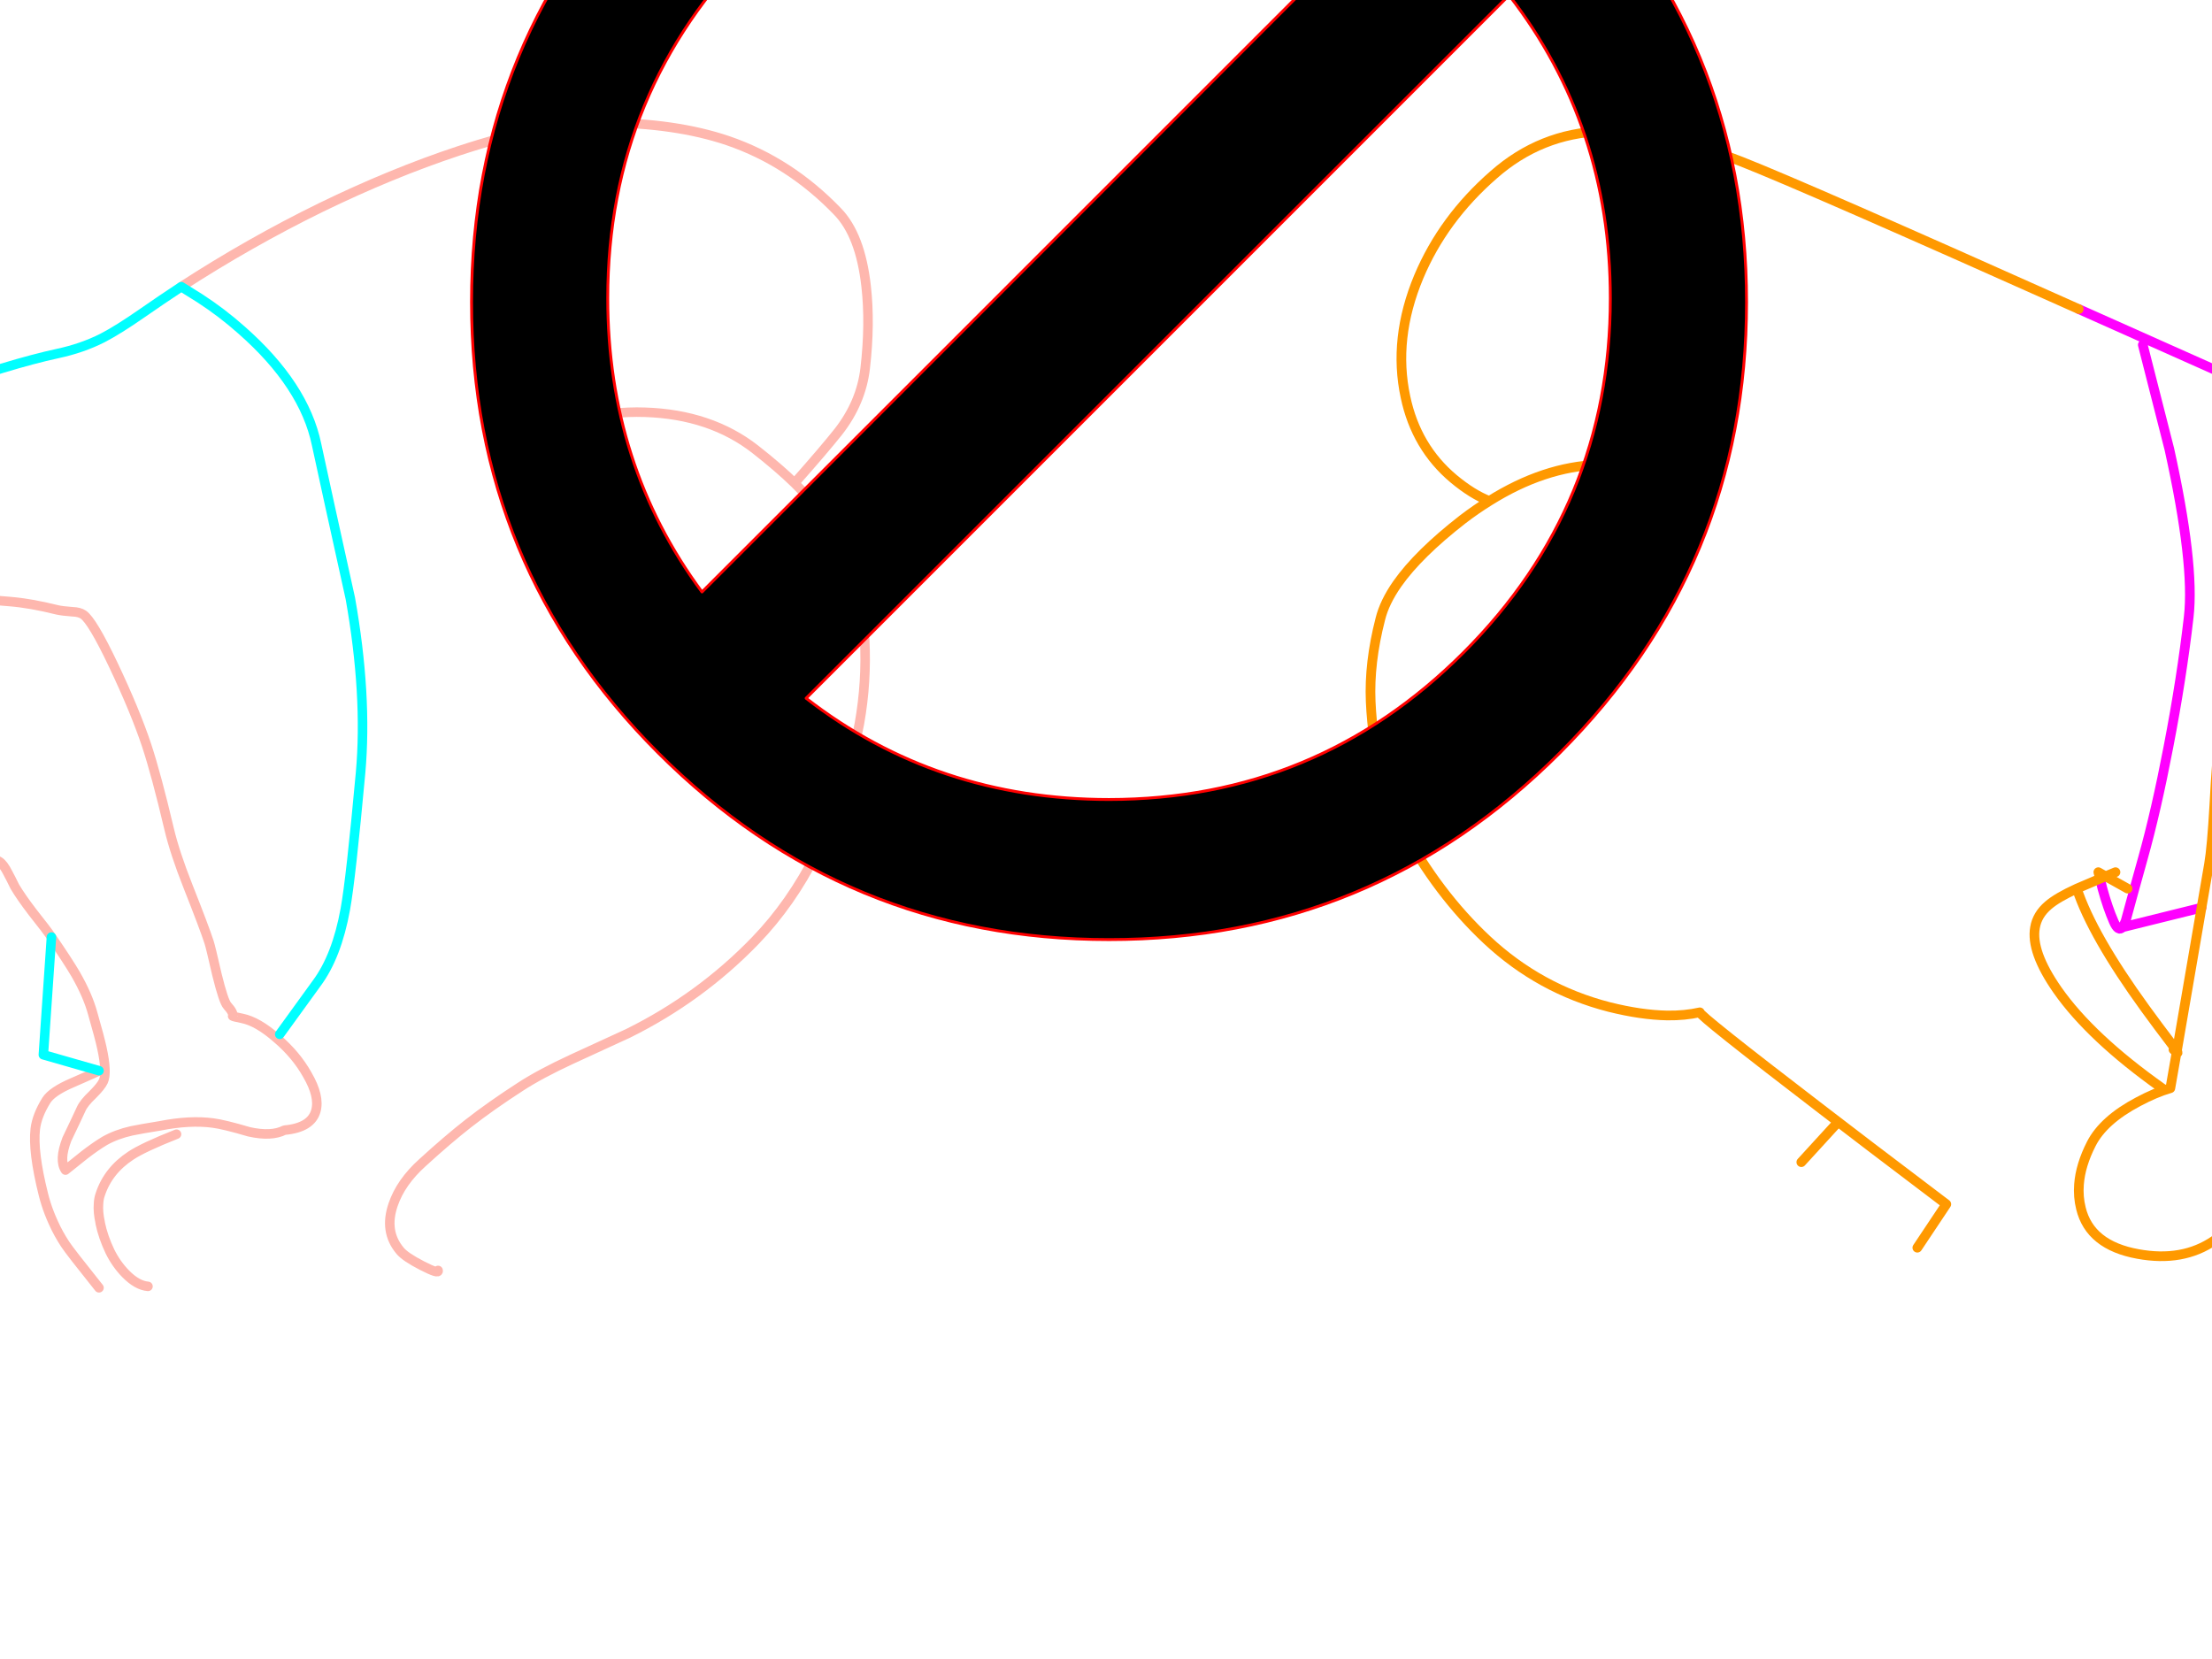 <?xml version="1.0" encoding="utf-8"?>
<svg id="EdithAnim08" image-rendering="inherit" baseProfile="basic" version="1.1" x="0px" y="0px" width="800" height="600" xmlns="http://www.w3.org/2000/svg" xmlns:xlink="http://www.w3.org/1999/xlink">
  <g id="No-Rear-To-Rearf467r1" overflow="visible">
    <g id="RightBum">
      <path id="Layer3_0_1_STROKES" stroke="#F0F" stroke-width="3.496" stroke-linejoin="round" stroke-linecap="round" fill="none" d="M774.971,124.725 L784.585,162.481 Q793.762,203.996 791.577,223.137 789.043,245.249 784.236,270.158 779.778,293.407 774.971,310.537 771.912,321.462 768.766,333.086 768.154,334.659 767.63,335.359 L796.21,328.279 M846.639,154.091 L751.81,111.789 M846.639,310.537 L879.851,306.167 M759.502,317.791 L760.376,321.375 Q762.298,328.367 764.483,333.348 766.144,337.107 767.63,335.359" test="RightBum"/>
      <path id="Layer3_0_2_STROKES" stroke="#F90" stroke-width="3.496" stroke-linejoin="round" stroke-linecap="round" fill="none" d="M796.21,328.279 L798.919,312.547 Q799.968,306.429 800.842,291.222 801.716,274.353 802.852,266.05 806.785,235.198 821.643,224.011 829.946,217.718 838.074,214.834 844.542,212.474 850.922,212.299 856.603,212.212 863.595,214.659 M751.81,111.789 Q652.961,67.565 629.887,58.475 615.379,52.794 602.968,49.998 589.946,47.113 579.37,47.463 557.171,48.25 540.215,63.195 521.948,79.102 513.121,100.078 503.769,122.452 508.314,143.603 512.16,161.782 525.707,173.144 532.524,178.825 538.642,181.185 558.394,168.774 578.059,168.075 M796.21,328.279 L787.295,380.107 Q787.907,381.069 787.207,380.544 L784.935,393.567 Q779.516,395.14 773.311,398.461 760.725,405.104 756.355,413.669 752.422,421.36 751.898,428.352 751.548,432.81 752.597,437.005 755.831,450.377 773.223,453.523 789.392,456.495 800.842,448.629 806.96,444.346 813.427,436.655 818.584,431.149 821.381,429.314 822.342,428.702 823.391,428.352 825.926,427.566 828.897,428.352 830.995,428.877 833.267,430.275 840.784,434.645 842.619,433.946 842.969,433.858 846.639,428.527 849.436,424.594 845.503,418.563 842.619,414.106 838.074,410.96 837.725,410.697 837.375,410.435 831.956,408.25 829.771,406.677 826.013,403.88 825.663,395.839 825.314,387.886 835.977,340.952 L846.639,295.679 850.485,295.854 Q856.603,296.029 868.227,295.679 M769.465,321.375 L761.512,316.917 Q760.463,317.354 759.502,317.791 753.908,320.151 751.111,321.375 756.705,338.33 775.845,364.725 780.215,370.756 786.071,378.447 786.858,379.496 787.295,380.107 L787.207,380.544 Q786.77,380.282 786.071,379.583 M751.111,321.375 Q744.032,324.608 740.798,327.405 736.778,330.814 735.991,335.446 734.418,344.186 744.119,358.083 756.18,375.3 781.963,393.567 M759.502,317.791 L758.89,315.431 761.512,316.917 Q763.172,316.218 765.095,315.431 M538.642,181.185 Q533.835,184.157 529.028,187.827 512.946,200.326 505.342,211.163 500.71,217.806 499.224,223.836 495.117,239.743 495.728,253.727 496.34,267.711 500.186,284.929 502.458,290.435 505.342,296.029 506.216,297.777 507.178,299.525 519.938,323.21 537.768,339.903 556.821,357.733 581.992,364.201 593.529,367.085 602.968,367.26 609.348,367.347 614.767,366.123 614.068,366.91 658.904,401.258 676.646,414.893 694.476,428.352 699.196,431.936 703.915,435.519 L693.427,451.251 M663.711,406.939 L651.475,420.311" test="RightBum"/>
    </g>
    <g id="LeftBum">
      <path id="Layer2_0_1_STROKES" stroke="#FEB7AE" stroke-width="3.44" stroke-linejoin="round" stroke-linecap="round" fill="none" d="M65.562,103.69 Q90.244,87.694 116.044,75.052 141.672,62.582 165.838,54.584 197.056,44.264 217.954,44.35 244.27,44.436 263.276,50.886 285.636,58.54 302.922,76.514 311.178,85.028 313.242,103.518 314.79,117.02 312.898,133.274 311.436,145.572 303.266,156.064 298.45,162.17 287.356,174.726 289.076,176.446 290.624,178.08 298.192,186.164 304.126,196.914 308.168,204.224 310.318,213.512 312.21,221.682 312.726,231.4 313.5,246.536 310.834,261.586 310.232,264.768 309.458,267.95 299.138,313.272 273.166,340.19 253.214,360.83 227.156,373.73 226.812,373.902 206.946,383.018 195.422,388.35 188.284,392.994 177.62,399.874 169.364,406.324 161.882,412.172 152.766,420.514 144.94,427.566 142.188,435.65 138.834,445.368 144.682,452.334 146.488,454.57 152.68,457.752 158.872,460.934 158.442,459.472 M192.326,160.794 Q208.924,148.324 233.262,149.098 256.998,149.872 273.166,162.514 281.594,169.136 287.356,174.726 M-62.234,210.674 Q-55.956,210.502 -46.926,211.792 -41.766,212.566 -31.618,214.2 -24.308,215.146 -14.074,216.092 -8.226,216.608 3.47,217.554 11.038,218.156 20.67,220.564 22.562,220.994 26.26,221.252 28.754,221.338 30.13,222.284 33.398,224.52 40.966,240.43 48.878,257.114 53.006,269.498 56.532,280.162 61.176,299.856 63.24,308.542 67.97,320.496 73.99,335.718 75.624,340.792 76.14,342.34 78.462,352.488 80.87,362.292 82.246,363.754 84.568,366.334 84.138,367.452 84.138,367.624 87.578,368.312 93.168,369.43 100.134,375.536 107.1,381.47 111.142,388.694 115.7,396.52 114.238,401.766 112.518,407.872 102.886,408.732 98.156,411.14 90.072,409.334 81.042,406.668 77,406.152 68.658,405.034 57.822,407.184 50.856,408.302 47.588,408.99 42.17,410.194 37.87,412.602 34.688,414.494 30.56,417.676 28.238,419.482 23.68,423.18 21.272,419.654 24.196,412 28.152,403.744 29.356,401.078 30.302,398.928 33.484,395.918 36.58,392.822 37.354,391.102 38.816,388.006 36.838,378.976 36.064,375.364 33.57,366.678 31.764,359.97 27.292,352.23 24.626,347.672 18.606,338.9 M35.806,387.232 Q35.204,387.662 26.088,391.618 18.864,394.714 16.8,397.896 13.36,403.4 12.758,408.302 11.812,416.472 15.682,431.952 16.112,433.672 16.628,435.306 17.746,438.832 19.294,442.186 21.1,446.228 23.594,450.012 25.142,452.42 35.806,465.75 M18.606,338.9 Q17.144,336.664 11.812,329.956 7.598,324.452 5.362,320.668 3.814,317.486 2.868,315.766 1.234,312.498 -.314,311.552 -2.12,310.434 -6.506,310.348 -11.322,310.52 -12.956,310.434 -18.116,310.176 -25.856,310.692 -37.982,311.552 -38.756,311.552 -58.966,312.498 -72.038,310.52 -75.392,310.09 -83.734,306.908 -91.044,304.07 -95.516,304.07 M53.522,465.234 Q49.566,464.89 45.438,460.676 41.998,457.15 39.762,452.592 37.268,447.346 36.236,442.358 36.236,442.272 36.236,442.186 35.376,438.316 35.634,435.306 35.72,433.5 36.236,432.038 39.074,423.352 47.33,417.934 51.888,414.924 63.842,410.194" test="LeftBum"/>
      <path id="Layer2_0_2_STROKES" stroke="#0FF" stroke-width="3.44" stroke-linejoin="round" stroke-linecap="round" fill="none" d="M65.562,103.69 L72.184,107.818 Q80.268,113.064 87.32,119.342 110.024,139.294 114.496,160.794 118.194,177.994 126.708,216.436 132.9,251.352 130.406,279.474 126.88,317.916 124.902,328.752 121.806,345.866 114.496,355.67 L101.166,374.074 M18.606,338.9 L15.682,381.47 35.806,387.232 M-70.834,156.752 Q-57.418,153.226 -24.996,141.702 3.728,131.554 20.842,127.856 29.7,125.964 37.01,122.266 42.686,119.342 51.458,113.236 58.51,108.334 65.562,103.69" test="LeftBum"/>
    </g>
    <g id="StopSign">
      <path fill="#000" stroke="none" d="M564.115,-53.713 Q496.567,-121.26 401.1,-121.312 305.633,-121.26 238.085,-53.713 170.538,13.834 170.538,109.25 170.538,204.769 238.085,272.316 305.633,339.864 401.1,339.812 496.567,339.864 564.115,272.316 631.662,204.769 631.662,109.25 631.662,13.834 564.115,-53.713 M401.1,-73.449 Q461.24,-73.5 507.29,-39.364 L253.884,214.093 Q219.8,167.991 219.8,107.851 219.8,32.741 272.895,-20.354 325.99,-73.449 401.1,-73.449 M545.777,-1.706 Q582.4,45.484 582.4,107.851 582.4,182.91 529.305,236.005 476.21,289.1 401.1,289.151 338.733,289.151 291.543,252.529 L545.777,-1.706Z" test="StopSign" stroke-width="1.036"/>
      <path id="Layer1_0_1_STROKES" stroke="#F00" stroke-width="1.036" stroke-linejoin="round" stroke-linecap="round" fill="none" d="M219.8,107.851 Q219.8,32.741 272.895,-20.354 325.99,-73.449 401.1,-73.449 461.24,-73.5 507.29,-39.364 L253.884,214.093 Q219.8,167.991 219.8,107.851Z M564.115,272.316 Q496.567,339.864 401.1,339.812 305.633,339.864 238.085,272.316 170.538,204.769 170.538,109.25 170.538,13.834 238.085,-53.713 305.633,-121.26 401.1,-121.312 496.567,-121.26 564.115,-53.713 631.662,13.834 631.662,109.25 631.662,204.769 564.115,272.316Z M529.305,236.005 Q476.21,289.1 401.1,289.151 338.733,289.151 291.543,252.529 L545.777,-1.706 Q582.4,45.484 582.4,107.851 582.4,182.91 529.305,236.005Z" test="StopSign"/>
    </g>
  </g>
</svg>